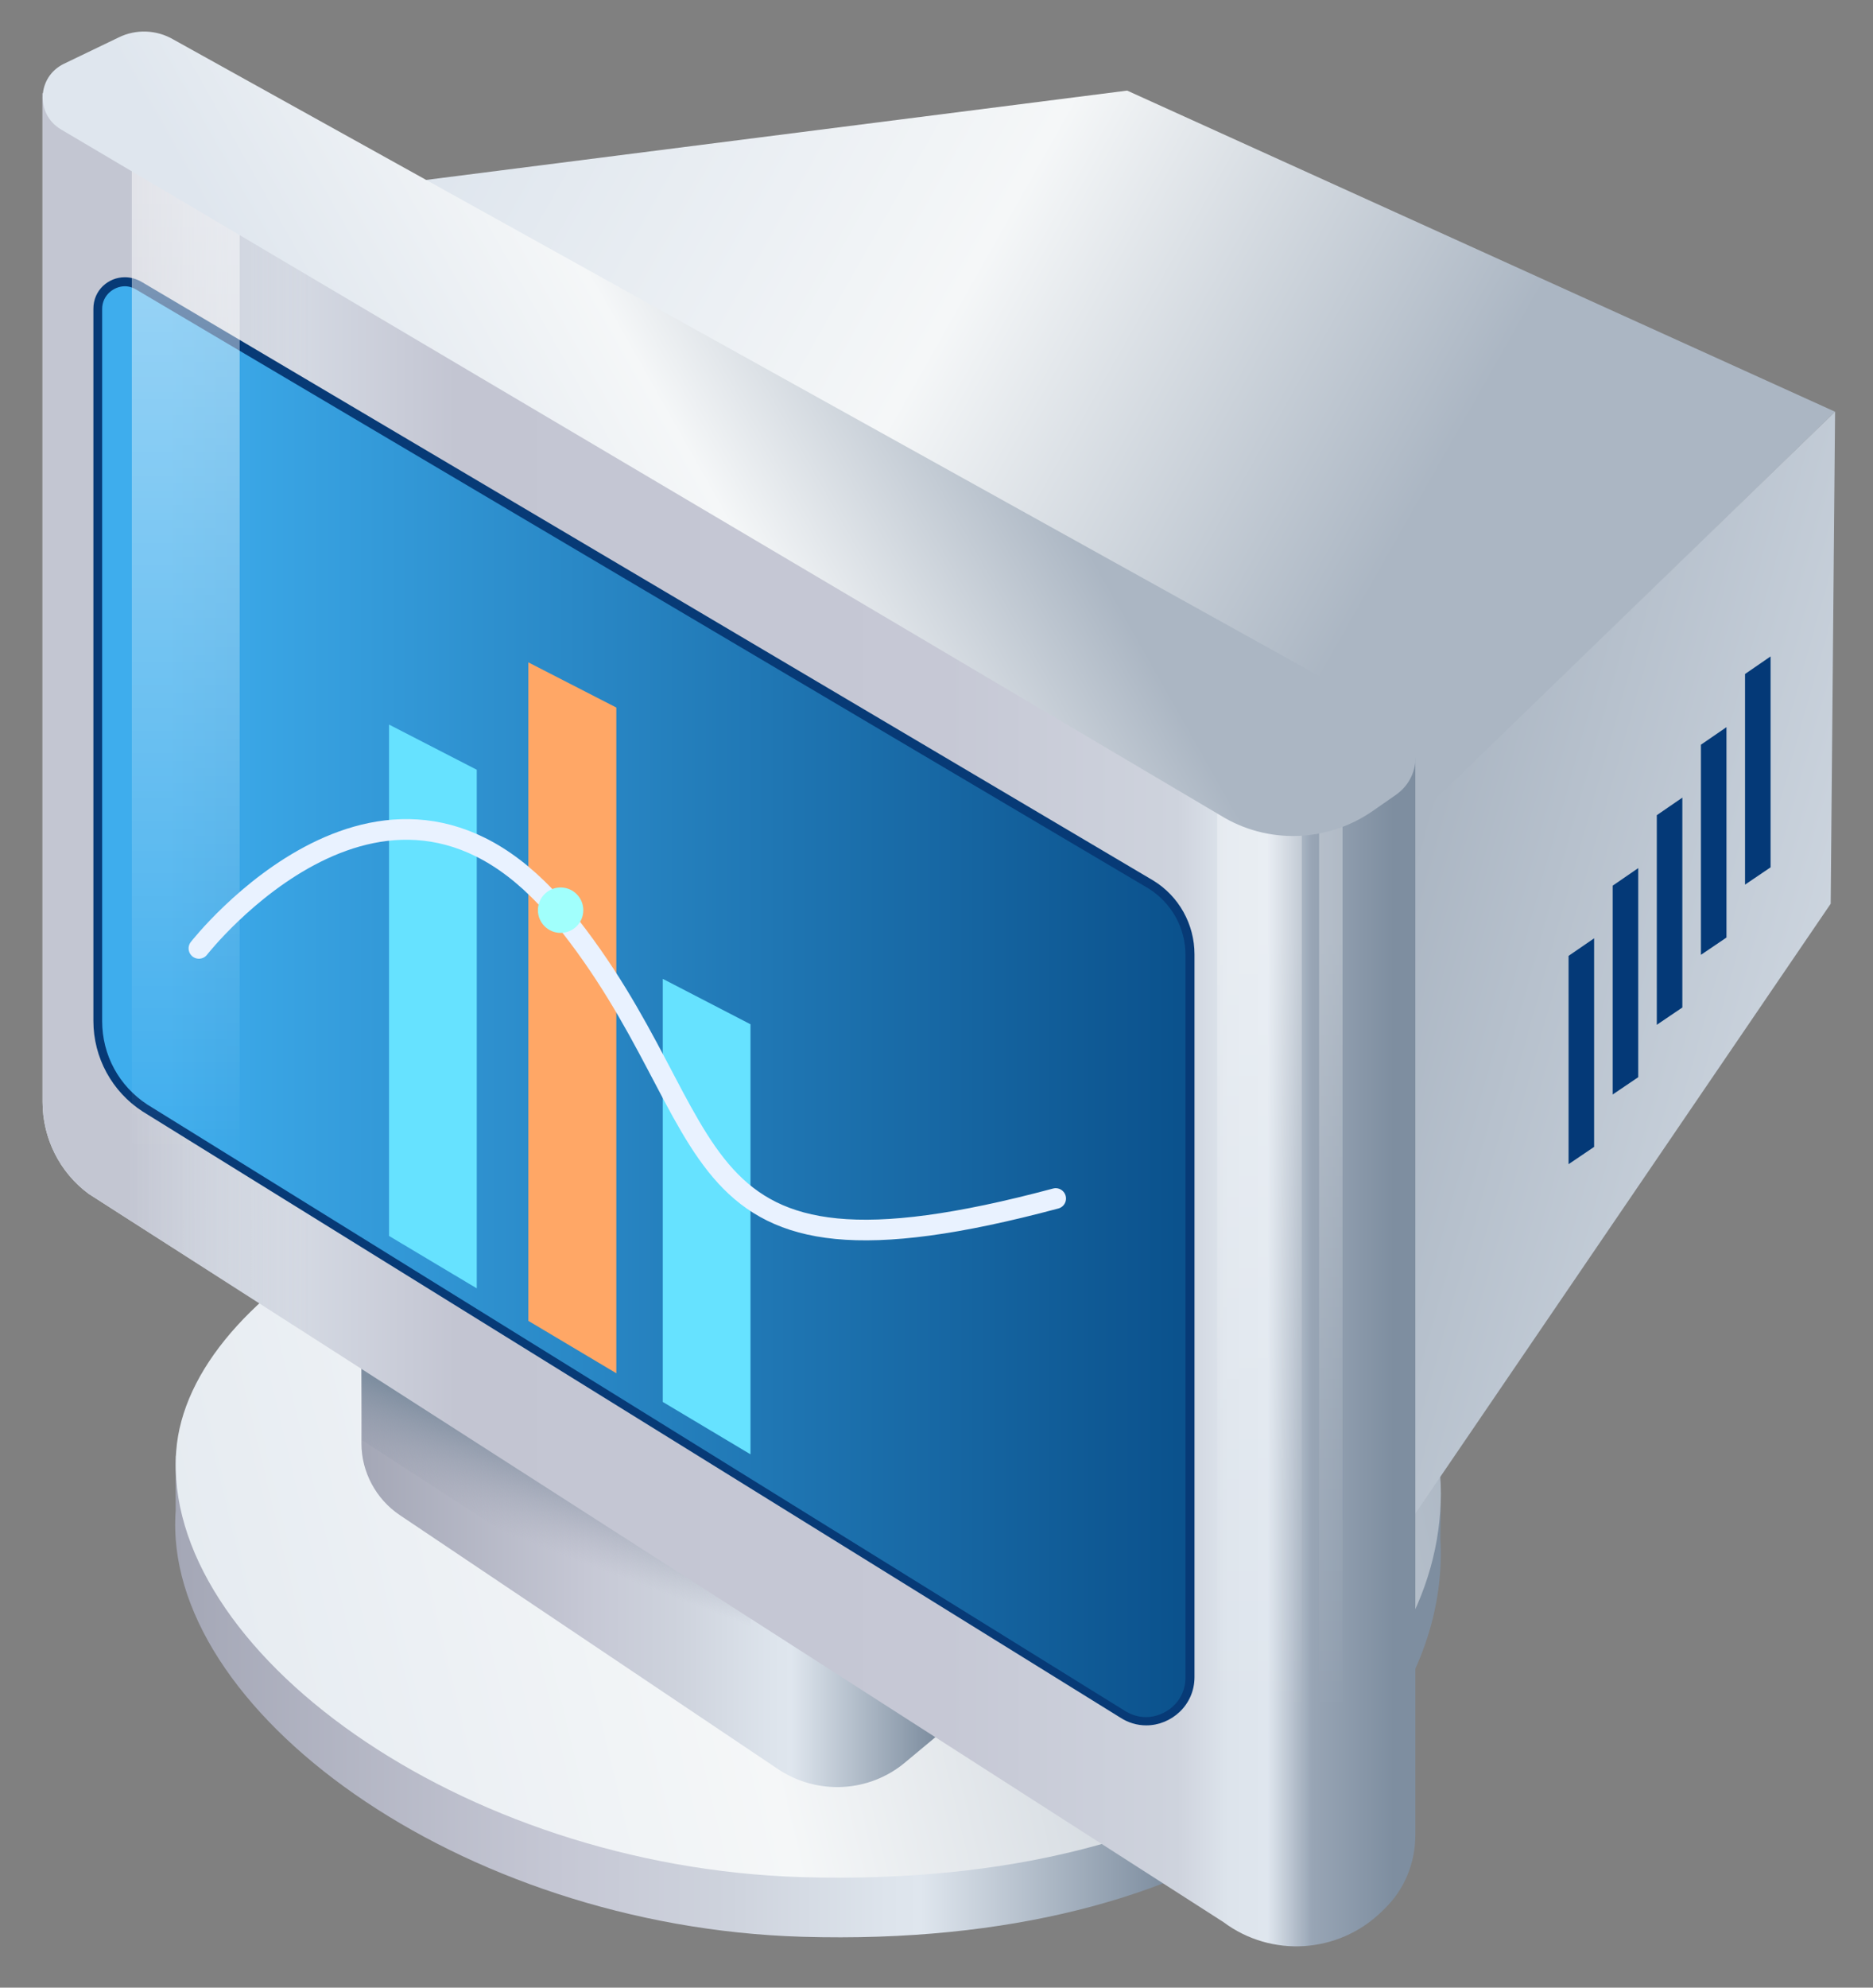<?xml version="1.0" encoding="utf-8"?>
<!-- Generator: Adobe Illustrator 21.0.0, SVG Export Plug-In . SVG Version: 6.00 Build 0)  -->
<svg version="1.1" id="图层_1" xmlns="http://www.w3.org/2000/svg" xmlns:xlink="http://www.w3.org/1999/xlink" x="0px" y="0px"
	 viewBox="0 0 726 770" style="enable-background:new 0 0 726 770;" xml:space="preserve">
<rect x="0" y="0" width="726" height="770" fill="#808080" stroke="none"/>
<style type="text/css">
	.st0{fill:url(#底_1_);}
	.st1{fill:url(#顶_1_);}
	.st2{fill:url(#中间接_2_);}
	.st3{fill:url(#中间接-暗部_1_);}
	.st4{fill:url(#后体-顶_1_);}
	.st5{fill:url(#后体-侧_1_);}
	.st6{fill:#043977;}
	.st7{fill:url(#屏幕-前_1_);}
	.st8{fill:url(#屏幕-前-暗角反光_1_);}
	.st9{fill:url(#中-高光_1_);}
	.st10{fill:url(#SVGID_1_);}
	.st11{fill:#073A76;}
	.st12{fill:url(#高光_1_);}
	.st13{fill:url(#屏幕-顶_1_);}
	.st14{fill:#66E2FF;}
	.st15{fill:#FFA766;}
	.st16{fill:none;stroke:#E9F2FF;stroke-width:8;stroke-linecap:round;stroke-miterlimit:10;}
	.st17{fill:#A1FFFC;}
</style>
<g>
	<g id="座">
		
			<linearGradient id="底_1_" gradientUnits="userSpaceOnUse" x1="67.885" y1="641.03" x2="558.481" y2="641.03" gradientTransform="matrix(1 0 0 1 0 -30)">
			<stop  offset="0" style="stop-color:#A4A7B6"/>
			<stop  offset="0.31" style="stop-color:#C6C8D5"/>
			<stop  offset="0.439" style="stop-color:#CED3DD"/>
			<stop  offset="0.563" style="stop-color:#DDE4EC"/>
			<stop  offset="0.589" style="stop-color:#DFE6EE"/>
			<stop  offset="0.782" style="stop-color:#7E8EA0"/>
		</linearGradient>
		<path id="底" class="st0" d="M558.5,578.3l-7.5-0.2c-27-61.2-123.4-106.5-238-106.5c-111.9,0-202.7,42.8-233.6,92.7L68.1,564
			v21.3c-5.6,76.6,109.6,161.1,243,165c161,4.7,247.4-70.9,247.4-148.9c0-1.7-0.1-3.4-0.2-5.1L558.5,578.3z"/>
		
			<linearGradient id="顶_1_" gradientUnits="userSpaceOnUse" x1="-9.947" y1="690.631" x2="565.104" y2="553.361" gradientTransform="matrix(1 0 0 1 0 -30)">
			<stop  offset="0" style="stop-color:#DFE6EE"/>
			<stop  offset="0.5" style="stop-color:#F5F7F8"/>
			<stop  offset="0.995" style="stop-color:#ABB6C3"/>
		</linearGradient>
		<path id="顶" class="st1" d="M558.5,578.3c0,78.1-86.4,153.5-247.4,148.9c-133.4-3.9-248.5-88.6-242.8-165.1
			c4.7-62.2,109.2-125,244.8-125S558.5,500.2,558.5,578.3z"/>
	</g>
	<g id="中间接_1_">
		
			<linearGradient id="中间接_2_" gradientUnits="userSpaceOnUse" x1="140.081" y1="540.229" x2="423.081" y2="540.229" gradientTransform="matrix(1 0 0 1 0 -30)">
			<stop  offset="0" style="stop-color:#A4A7B6"/>
			<stop  offset="0.31" style="stop-color:#C6C8D5"/>
			<stop  offset="0.439" style="stop-color:#CED3DD"/>
			<stop  offset="0.563" style="stop-color:#DDE4EC"/>
			<stop  offset="0.589" style="stop-color:#DFE6EE"/>
			<stop  offset="0.782" style="stop-color:#7E8EA0"/>
		</linearGradient>
		<path id="中间接" class="st2" d="M408.8,634.5l-57.9,48.2c-14,11.8-34.2,12.8-49.4,2.6l-146.6-98.4
			c-9.2-6.2-14.8-16.7-14.8-27.7v-231l283,57.1v218.8C423.1,615.8,417.8,627,408.8,634.5z"/>
		
			<linearGradient id="中间接-暗部_1_" gradientUnits="userSpaceOnUse" x1="211.737" y1="630.101" x2="225.05" y2="595.104" gradientTransform="matrix(1 0 0 1 0 -30)">
			<stop  offset="0" style="stop-color:#A4A7B6;stop-opacity:0"/>
			<stop  offset="1" style="stop-color:#7E8EA0"/>
		</linearGradient>
		<polygon id="中间接-暗部" class="st3" points="140.1,524.5 291,622.7 291,655.8 140.3,557.9 		"/>
	</g>
	<g id="后体">
		
			<linearGradient id="后体-顶_1_" gradientUnits="userSpaceOnUse" x1="198.443" y1="52.342" x2="541.067" y2="246.195" gradientTransform="matrix(1 0 0 1 0 -30)">
			<stop  offset="0" style="stop-color:#DFE6EE"/>
			<stop  offset="0.5" style="stop-color:#F5F7F8"/>
			<stop  offset="0.995" style="stop-color:#ABB6C3"/>
		</linearGradient>
		<polygon id="后体-顶" class="st4" points="100.8,77.9 436.9,35.1 711.3,159.5 512.2,352.9 		"/>
		
			<linearGradient id="后体-侧_1_" gradientUnits="userSpaceOnUse" x1="781.968" y1="480.894" x2="532.063" y2="410.715" gradientTransform="matrix(1 0 0 1 0 -30)">
			<stop  offset="0" style="stop-color:#DFE6EE"/>
			<stop  offset="0.995" style="stop-color:#ABB6C3"/>
		</linearGradient>
		<polygon id="后体-侧" class="st5" points="508.2,645.6 709.6,350.1 711.3,159.5 509.9,354.6 		"/>
		<g id="后体-装饰">
			<path class="st6" d="M608,451l9.9-6.7v-80.8l-9.9,6.8V451z M625.1,424l9.9-6.7v-81l-9.9,6.8V424z M642.2,397l9.9-6.7V309
				l-9.9,6.8V397z M659.3,369.9l9.9-6.7v-81.5l-9.9,6.8V369.9z M676.4,342.7l9.9-6.7v-81.7l-9.9,6.8V342.7z"/>
		</g>
	</g>
	<g id="屏幕_1_">
		
			<linearGradient id="屏幕-前_1_" gradientUnits="userSpaceOnUse" x1="49.875" y1="425.025" x2="542.616" y2="425.025" gradientTransform="matrix(1 0 0 1 0 -30)">
			<stop  offset="0" style="stop-color:#E7EFF5"/>
			<stop  offset="0.257" style="stop-color:#C3C5D2"/>
			<stop  offset="0.642" style="stop-color:#C6C8D5"/>
			<stop  offset="0.825" style="stop-color:#CED3DD"/>
			<stop  offset="0.865" style="stop-color:#DDE4EC"/>
			<stop  offset="0.896" style="stop-color:#DFE6EE"/>
			<stop  offset="0.931" style="stop-color:#98A5B5"/>
			<stop  offset="0.995" style="stop-color:#7E8EA0"/>
		</linearGradient>
		<path id="屏幕-前" class="st7" d="M536.5,739.6l-1.1,1.1c-16.7,16.1-42.6,17.8-61.2,3.9L34.4,462.5
			c-11.3-8.3-17.9-21.6-17.9-35.6V36.1l532.1,257.4v417.4C548.6,721.8,544.3,732.2,536.5,739.6z"/>
		
			<linearGradient id="屏幕-前-暗角反光_1_" gradientUnits="userSpaceOnUse" x1="49.875" y1="425.025" x2="542.616" y2="425.025" gradientTransform="matrix(1 0 0 1 0 -30)">
			<stop  offset="0" style="stop-color:#C3C6D2"/>
			<stop  offset="0.141" style="stop-color:#C3C6D2;stop-opacity:0"/>
		</linearGradient>
		<path id="屏幕-前-暗角反光" class="st8" d="M536.5,739.6l-1.1,1.1c-16.7,16.1-42.6,17.8-61.2,3.9L34.4,462.5
			c-11.3-8.3-17.9-21.6-17.9-35.6V36.1l532.1,257.4v417.4C548.6,721.8,544.3,732.2,536.5,739.6z"/>
		
			<linearGradient id="中-高光_1_" gradientUnits="userSpaceOnUse" x1="496.081" y1="694.962" x2="496.081" y2="395.824" gradientTransform="matrix(1 0 0 1 0 -30)">
			<stop  offset="0" style="stop-color:#FFFFFF;stop-opacity:0"/>
			<stop  offset="1" style="stop-color:#FFFFFF;stop-opacity:0.3"/>
		</linearGradient>
		<path id="中-高光" class="st9" d="M471.8,289l32.8,16.5V754c-10.6,0.5-21.3-2.6-30.4-9.4l-2.4-1.6V289L471.8,289z M520.4,313.5
			l-9.1-4.6v444.3c3.1-0.6,6.2-1.5,9.1-2.7V313.5z"/>
		<g id="屏幕">
			
				<linearGradient id="SVGID_1_" gradientUnits="userSpaceOnUse" x1="64.495" y1="417.926" x2="456.527" y2="417.926" gradientTransform="matrix(1 0 0 1 0 -30)">
				<stop  offset="0" style="stop-color:#3EADED"/>
				<stop  offset="1" style="stop-color:#0B528D"/>
			</linearGradient>
			<path class="st10" d="M444.2,666.8c-3.2,0-6.4-0.9-9.2-2.7L56.2,429.4c-11.4-7.4-18.3-20.1-18.3-33.7V119.6
				c0-6.5,5.5-10.5,10.5-10.5c1.9,0,3.8,0.6,5.5,1.6l392.3,231.9c9.5,5.8,15.1,16,15.1,27.2v280
				C461.3,660.3,452.4,666.8,444.2,666.8z"/>
			<path class="st11" d="M48.4,110.9L48.4,110.9c1.6,0,3.2,0.5,4.6,1.4l0,0l0,0l392.2,231.9c8.9,5.6,14.3,15.2,14.3,25.7v280
				c0,9.5-8,15.3-15.3,15.3c-2.9,0-5.8-0.9-8.3-2.5l0,0l0,0L57.1,427.9c-11-7.2-17.5-19.2-17.5-32.3V119.7
				C39.6,114.3,44.2,110.9,48.4,110.9 M48.4,107.4c-6.4,0-12.2,5-12.2,12.2v275.9c0,14.2,7.2,27.4,19.1,35.1l378.8,234.7
				c3.2,2.1,6.7,3.1,10.2,3.1c9.7,0,18.7-7.8,18.7-18.7v-280c0-11.6-6-22.5-16-28.6L54.9,109.2C52.8,108,50.6,107.4,48.4,107.4
				L48.4,107.4z"/>
		</g>
		
			<linearGradient id="高光_1_" gradientUnits="userSpaceOnUse" x1="71.981" y1="70.385" x2="71.981" y2="-300.781" gradientTransform="matrix(1 0 0 1 0 380)">
			<stop  offset="0" style="stop-color:#FFFFFF;stop-opacity:0"/>
			<stop  offset="1" style="stop-color:#FFFFFF;stop-opacity:0.5"/>
		</linearGradient>
		<polygon id="高光_4_" class="st12" points="92.9,488 51.1,442.4 51.1,58.8 92.9,84.5 		"/>
		
			<linearGradient id="屏幕-顶_1_" gradientUnits="userSpaceOnUse" x1="164.804" y1="-5332.565" x2="369.58" y2="-5216.705" gradientTransform="matrix(1 0 0 -1 0 -5098.757)">
			<stop  offset="0" style="stop-color:#DFE6EE"/>
			<stop  offset="0.5" style="stop-color:#F5F7F8"/>
			<stop  offset="0.995" style="stop-color:#ABB6C3"/>
		</linearGradient>
		<path id="屏幕-顶" class="st13" d="M473.1,315.9L23.4,50c-9.7-6-9-20.3,1.4-25.3L46,14.5c6.7-3.3,14.7-3,21.2,0.8l472.6,262.4
			c11.3,6.6,12,22.7,1.3,30.2l-9.2,6.4C514.3,326.4,491.2,327.1,473.1,315.9z"/>
	</g>
	<polygon class="st14" points="184.8,499.1 150.8,478.8 150.8,280.7 184.8,298.2 	"/>
	<polygon class="st15" points="238.9,532 204.8,511.7 204.8,256.6 238.9,274.1 	"/>
	<polygon class="st14" points="290.9,563.4 256.9,543.1 256.9,379.2 290.9,396.8 	"/>
	<path class="st16" d="M77.1,367.4c0,0,73.9-94.7,140.8-12.6s38.4,150.4,191.3,109.5"/>
	<circle class="st17" cx="217.3" cy="352.6" r="8.8"/>
</g>
</svg>
